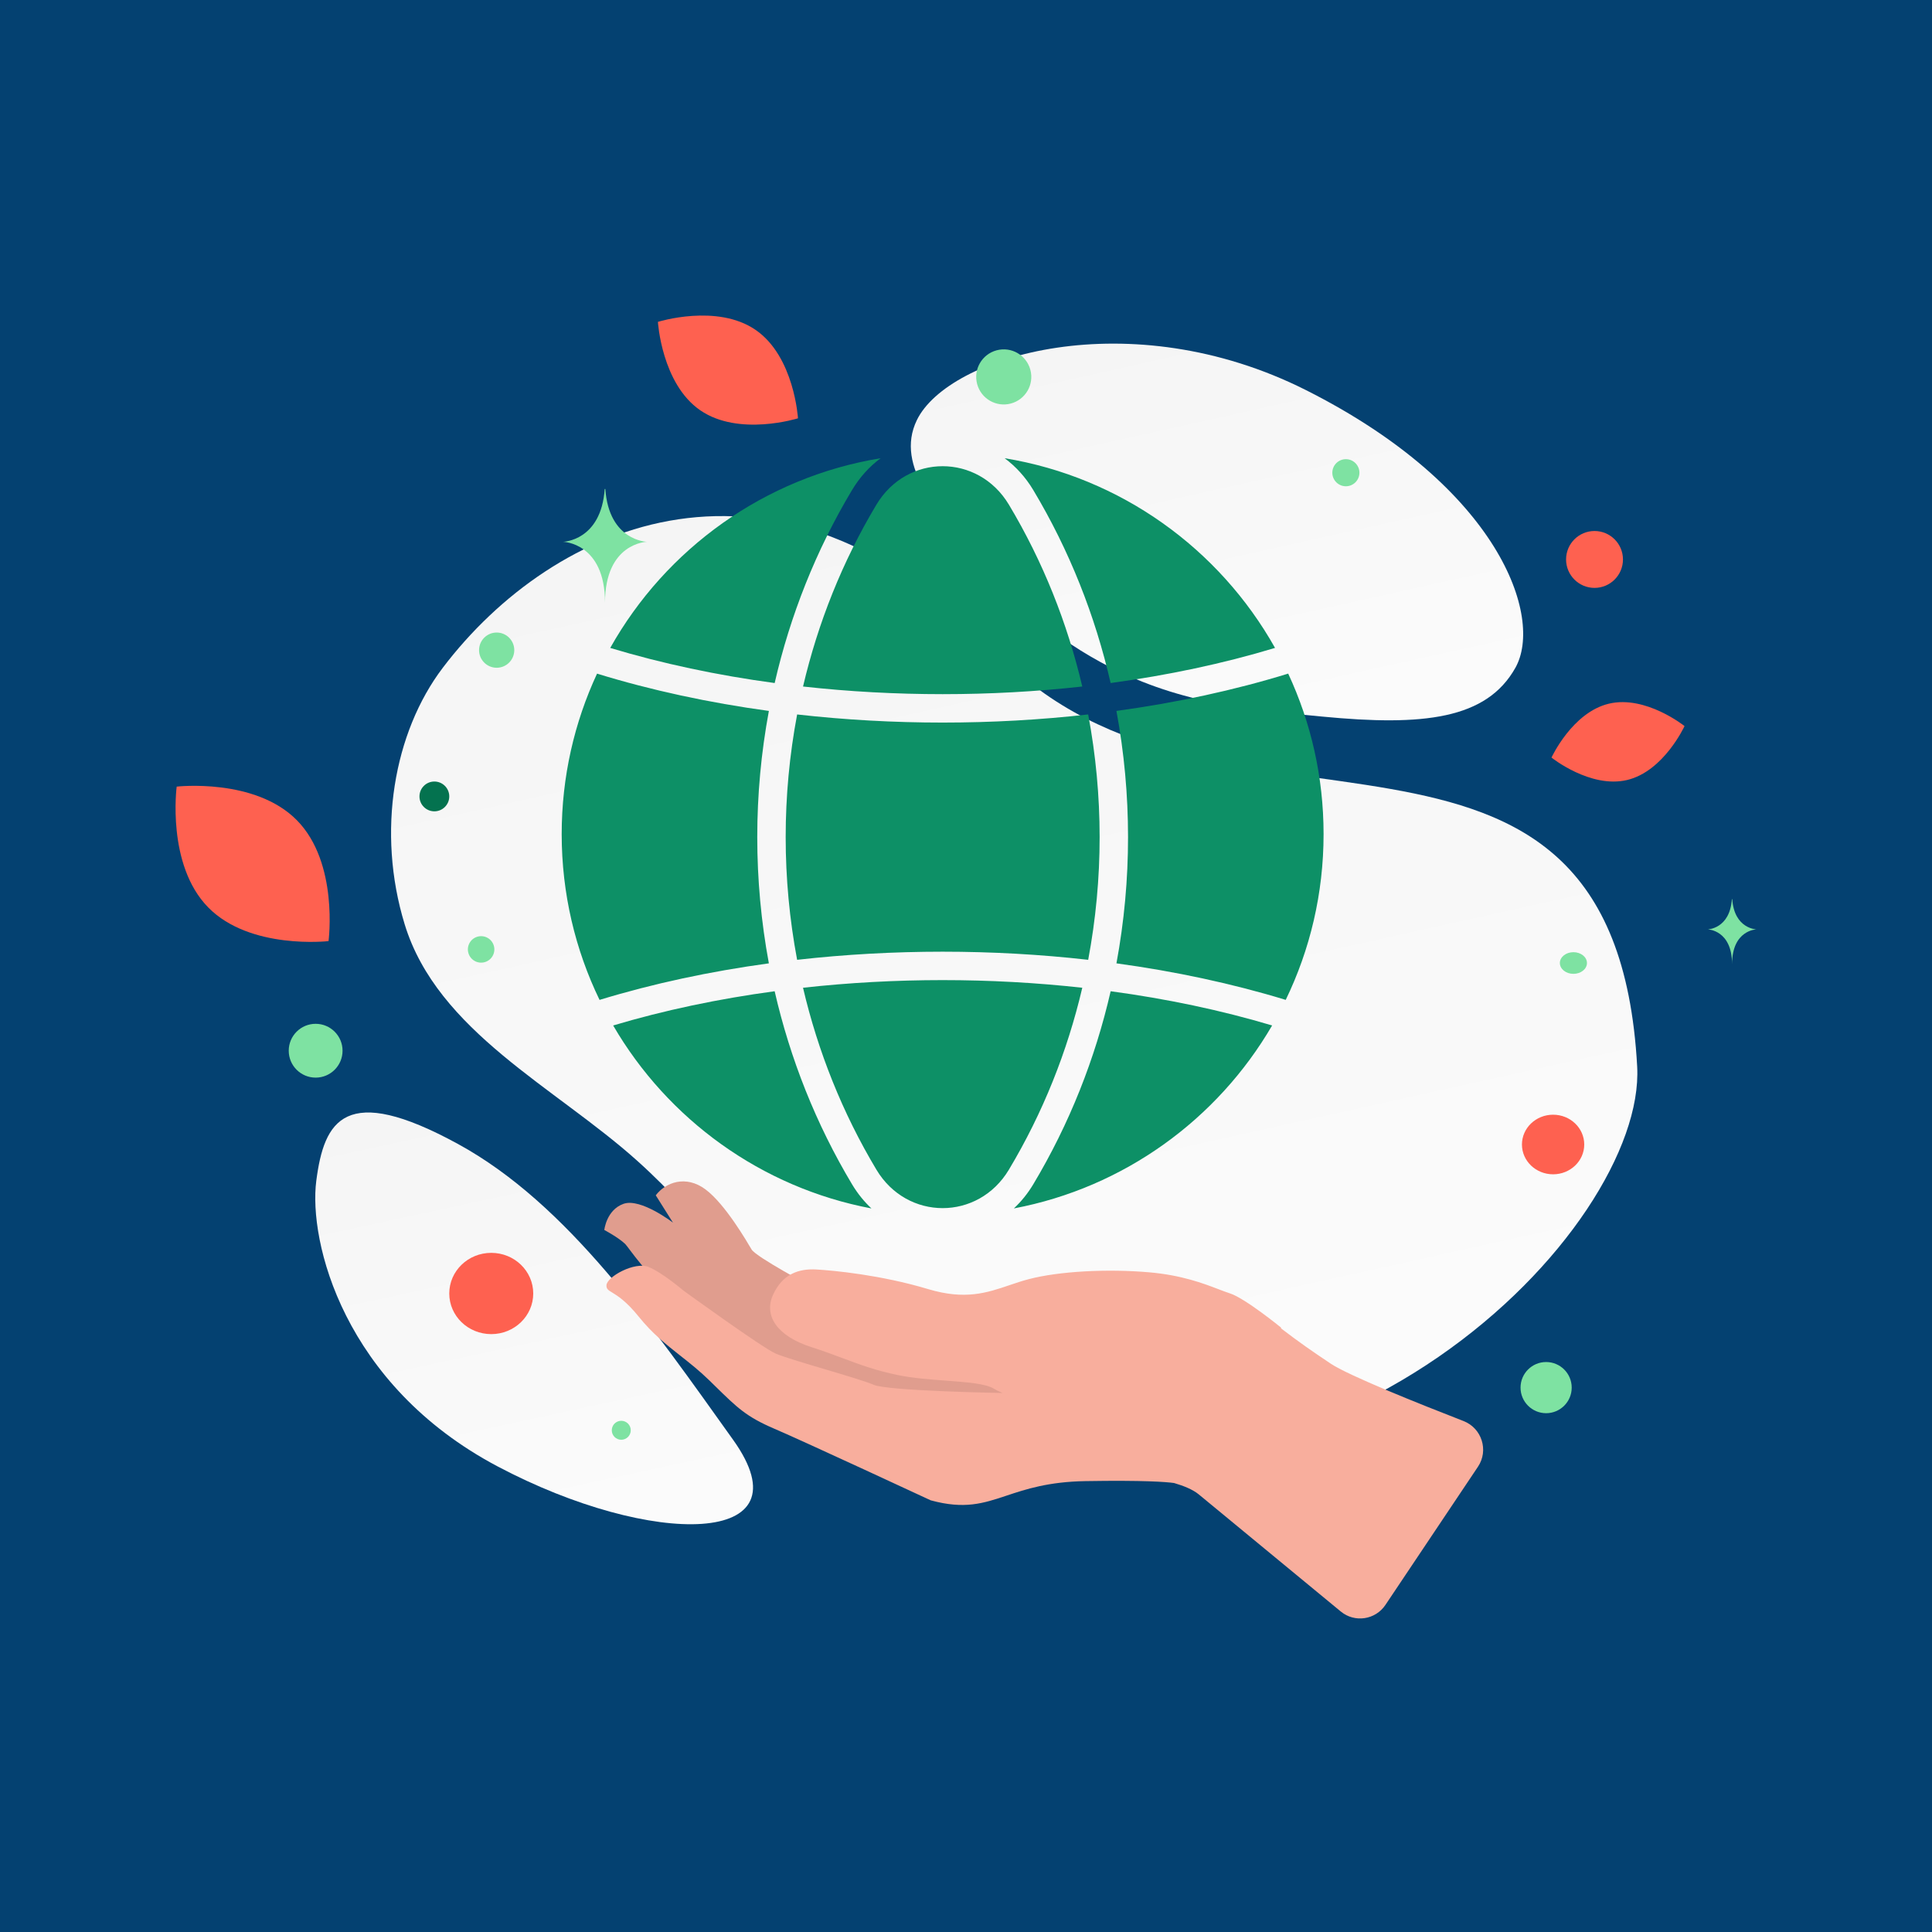<svg width="600" height="600" viewBox="0 0 600 600" fill="none" xmlns="http://www.w3.org/2000/svg">
<rect width="600" height="600" fill="#044171"/>
<path d="M508.442 331.256C511.164 381.425 413.079 483.439 292.182 445.68C235.955 428.117 240.717 398.967 197.962 360.55C172.477 337.652 135.861 320.338 125.676 287.055C116.879 258.327 122.274 227.448 137.526 207.364C171.829 162.194 241.081 131.265 309.316 202.433C377.55 273.6 501.405 201.865 508.442 331.256V331.256Z" fill="url(#paint0_linear_182_1642)"/>
<path d="M470.621 207.382C461.658 223.378 442.029 225.575 410.582 222.536C386.931 220.246 365.363 218.473 341.711 205.578C325.156 196.558 312.051 184.355 302.486 172.502C292.122 159.662 277.655 145.008 284.747 130.45C294.494 110.451 350.854 93.608 405.583 121.152C465.702 151.419 479.389 191.749 470.621 207.382Z" fill="url(#paint1_linear_182_1642)"/>
<path d="M227.672 447.141C202.284 411.624 176.283 373.874 142.242 355.28C107.13 336.093 100.655 347.919 98.225 366.72C95.794 385.52 106.627 430.065 154.544 455.41C202.474 480.762 251.427 480.383 227.672 447.141Z" fill="url(#paint2_linear_182_1642)"/>
<path d="M505.302 242.241C493.896 244.943 481.833 235.27 481.833 235.27C481.833 235.27 488.27 221.222 499.681 218.528C511.086 215.826 523.146 225.49 523.146 225.49C523.146 225.49 516.708 239.539 505.302 242.241V242.241Z" fill="#fe6150"/>
<path d="M217.467 127.419C229.474 135.69 247.819 129.909 247.819 129.909C247.819 129.909 246.683 110.719 234.667 102.458C222.659 94.187 204.323 99.96 204.323 99.96C204.323 99.96 205.459 119.149 217.467 127.419V127.419Z" fill="#fe6150"/>
<path d="M64.669 281.813C77.686 295.062 102.029 292.269 102.029 292.269C102.029 292.269 105.251 267.994 92.221 254.753C79.203 241.503 54.872 244.289 54.872 244.289C54.872 244.289 51.651 268.564 64.669 281.813V281.813Z" fill="#fe6150"/>
<path d="M482.328 346.182C476.985 346.182 472.654 350.325 472.654 355.436C472.654 360.547 476.985 364.69 482.328 364.69C487.671 364.69 492.002 360.547 492.002 355.436C492.002 350.325 487.671 346.182 482.328 346.182Z" fill="#fe6150"/>
<path d="M152.562 389.085C145.361 389.085 139.523 394.735 139.523 401.704C139.523 408.673 145.361 414.323 152.562 414.323C159.764 414.323 165.602 408.673 165.602 401.704C165.602 394.735 159.764 389.085 152.562 389.085Z" fill="#fe6150"/>
<path d="M134.897 251.964C132.341 251.964 130.27 249.892 130.27 247.337C130.27 244.782 132.341 242.71 134.897 242.71C137.452 242.71 139.524 244.782 139.524 247.337C139.524 249.892 137.452 251.964 134.897 251.964Z" fill="#04724f"/>
<path d="M495.192 182.574C490.314 182.574 486.359 178.619 486.359 173.741C486.359 168.863 490.314 164.908 495.192 164.908C500.07 164.908 504.025 168.863 504.025 173.741C504.025 178.619 500.07 182.574 495.192 182.574Z" fill="#fe6150"/>
<path d="M480.163 438.879C475.776 438.879 472.219 435.323 472.219 430.935C472.219 426.548 475.776 422.991 480.163 422.991C484.55 422.991 488.107 426.548 488.107 430.935C488.107 435.323 484.55 438.879 480.163 438.879Z" fill="#7ee2a2"/>
<path d="M98.026 334.666C93.412 334.666 89.67 330.925 89.67 326.31C89.67 321.695 93.412 317.954 98.026 317.954C102.642 317.954 106.383 321.695 106.383 326.31C106.383 330.925 102.642 334.666 98.026 334.666Z" fill="#7ee2a2"/>
<path d="M192.942 447.13C191.316 447.13 189.997 445.812 189.997 444.186C189.997 442.56 191.316 441.241 192.942 441.241C194.568 441.241 195.886 442.56 195.886 444.186C195.886 445.812 194.568 447.13 192.942 447.13Z" fill="#7ee2a2"/>
<path d="M417.973 151.014C415.65 151.014 413.767 149.131 413.767 146.808C413.767 144.486 415.65 142.603 417.973 142.603C420.296 142.603 422.179 144.486 422.179 146.808C422.179 149.131 420.296 151.014 417.973 151.014Z" fill="#7ee2a2"/>
<path d="M153.386 293.783C153.974 295.976 152.673 298.23 150.48 298.818C148.287 299.405 146.033 298.104 145.445 295.911C144.858 293.718 146.159 291.464 148.352 290.877C150.545 290.289 152.799 291.59 153.386 293.783Z" fill="#7ee2a2"/>
<path d="M154.245 207.378C151.225 207.378 148.777 204.93 148.777 201.91C148.777 198.89 151.225 196.442 154.245 196.442C157.265 196.442 159.713 198.89 159.713 201.91C159.713 204.93 157.265 207.378 154.245 207.378Z" fill="#7ee2a2"/>
<path d="M488.638 302.438C486.315 302.438 484.432 300.932 484.432 299.073C484.432 297.215 486.315 295.708 488.638 295.708C490.961 295.708 492.844 297.215 492.844 299.073C492.844 300.932 490.961 302.438 488.638 302.438Z" fill="#7ee2a2"/>
<path d="M319.986 114.84C321.209 119.403 318.501 124.093 313.938 125.316C309.374 126.539 304.684 123.831 303.461 119.267C302.239 114.704 304.947 110.014 309.51 108.791C314.073 107.568 318.764 110.276 319.986 114.84Z" fill="#7ee2a2"/>
<path d="M537.854 279.252H537.963C538.614 288.484 545.481 288.626 545.481 288.626C545.481 288.626 537.909 288.774 537.909 299.442C537.909 288.774 530.339 288.626 530.339 288.626C530.339 288.626 537.201 288.484 537.854 279.252V279.252ZM187.798 151.855H187.988C189.11 168.011 200.935 168.26 200.935 168.26C200.935 168.26 187.895 168.519 187.895 187.187C187.895 168.519 174.857 168.26 174.857 168.26C174.857 168.26 186.676 168.011 187.798 151.855V151.855Z" fill="#7ee2a2"/>
<path d="M252.338 399.711C252.338 399.711 234.823 390.41 233.417 388.048C232.005 385.695 225.275 373.995 219.107 369.391C212.948 364.794 206.655 367.24 203.657 371.215L209.006 379.711C209.006 379.711 198.96 371.977 193.641 373.863C188.323 375.749 187.679 381.979 187.679 381.979C187.679 381.979 192.043 384.295 194.148 386.311C196.253 388.327 216.27 421.702 265.168 430.506C314.066 439.309 318.601 432.93 319.159 432.492C319.718 432.052 321.788 422.616 321.788 422.616L252.338 399.711V399.711Z" fill="#F8AE9D"/>
<path opacity="0.1" d="M252.338 399.711C252.338 399.711 234.823 390.41 233.417 388.048C232.005 385.695 225.275 373.995 219.107 369.391C212.948 364.794 206.655 367.24 203.657 371.215L209.006 379.711C209.006 379.711 198.96 371.977 193.641 373.863C188.323 375.749 187.679 381.979 187.679 381.979C187.679 381.979 192.043 384.295 194.148 386.311C196.253 388.327 216.27 421.702 265.168 430.506C314.066 439.309 318.601 432.93 319.159 432.492C319.718 432.052 321.788 422.616 321.788 422.616L252.338 399.711V399.711Z" fill="black"/>
<path fill-rule="evenodd" clip-rule="evenodd" d="M378.464 400.395C379.779 400.898 380.936 401.341 381.964 401.67C386.689 403.182 397.896 412.338 397.896 412.338L397.79 412.503C403.875 417.133 407.126 419.379 413.28 423.501C418.792 427.191 440.836 436.005 454.504 441.314C460.19 443.522 462.391 450.435 458.997 455.504L430.26 498.419C427.146 503.071 420.713 504.029 416.394 500.469C402.672 489.16 375.883 467.078 372.317 464.122C370.444 462.568 367.503 461.405 364.607 460.563C362.126 460.22 355.233 459.675 337.125 459.973C325.587 460.163 318.588 462.49 312.585 464.486C305.354 466.89 299.57 468.813 289.042 465.939C289.042 465.939 249.661 447.628 240.372 443.657C231.815 439.992 228.949 437.182 222.12 430.485C221.545 429.92 220.941 429.329 220.304 428.707C217.228 425.706 214.227 423.339 211.282 421.017C206.884 417.547 202.612 414.178 198.406 408.948C194.455 404.046 191.729 402.387 190.119 401.408C188.863 400.645 188.289 400.295 188.344 399.141C188.47 396.507 197.118 391.702 201.436 393.473C205.753 395.246 212.251 400.8 212.251 400.8C212.251 400.8 236.476 418.376 240.795 420.319C242.96 421.297 249.535 423.253 256.097 425.204C262.615 427.143 269.119 429.076 271.271 430.045C275.586 431.995 311.362 432.606 311.362 432.606C310.213 432.114 309.273 431.656 308.631 431.258C306.094 429.692 300.308 429.26 293.82 428.776C288.872 428.407 283.517 428.008 278.885 427.053C272.003 425.637 267.171 423.833 261.807 421.83C258.826 420.717 255.68 419.542 251.927 418.339C241.419 414.97 237.105 408.649 240.068 402.126C243.03 395.603 248.131 393.934 253.539 394.251C258.948 394.568 273.505 395.926 288.234 400.341C299.731 403.795 306.507 401.495 313.455 399.136C315.406 398.474 317.37 397.808 319.455 397.262C328.97 394.775 343.886 394.006 356.841 395.124C366.976 395.998 373.739 398.586 378.464 400.395V400.395Z" fill="#F8AE9D"/>
<path fill-rule="evenodd" clip-rule="evenodd" d="M273.496 142.302C270.075 144.837 267.036 148.133 264.608 152.188C253.395 170.909 245.386 191.183 240.58 212.123C222.855 209.731 205.651 206.096 189.512 201.22C206.777 170.466 237.388 148.21 273.496 142.302V142.302ZM185.422 209.2C202.268 214.392 220.248 218.253 238.782 220.786C233.972 246.694 233.971 273.266 238.778 299.175C220.528 301.67 202.815 305.454 186.195 310.528C178.662 294.964 174.438 277.5 174.438 259.049C174.438 241.24 178.373 224.349 185.422 209.2V209.2ZM190.422 318.472C207.371 347.594 236.396 368.821 270.636 375.293C268.372 373.177 266.336 370.676 264.608 367.792C253.392 349.066 245.381 328.785 240.576 307.838C223.184 310.186 206.295 313.731 190.422 318.472V318.472ZM249.386 306.756C254.008 326.497 261.606 345.602 272.181 363.256V363.257C281.711 379.175 303.788 379.175 313.318 363.257L313.319 363.256C323.892 345.602 331.49 326.497 336.113 306.756C307.571 303.591 277.926 303.591 249.386 306.756ZM344.923 307.838C340.117 328.785 332.107 349.066 320.891 367.792C319.164 370.675 317.128 373.174 314.866 375.29C349.102 368.814 378.122 347.587 395.068 318.467C379.197 313.728 362.31 310.185 344.923 307.838V307.838ZM399.294 310.522C382.675 305.451 364.966 301.669 346.721 299.175C351.528 273.265 351.527 246.692 346.717 220.783C365.246 218.25 383.222 214.387 400.062 209.195C407.112 224.346 411.049 241.238 411.049 259.049C411.049 277.498 406.826 294.96 399.294 310.522ZM337.946 298.079C308.204 294.714 277.292 294.714 247.554 298.079C242.815 272.901 242.816 247.059 247.557 221.881C277.296 225.246 308.205 225.245 337.942 221.878C342.683 247.057 342.684 272.9 337.946 298.079ZM249.39 213.205C277.931 216.369 307.571 216.368 336.108 213.203C331.485 193.469 323.889 174.371 313.319 156.723C303.773 140.803 281.71 140.807 272.181 156.722V156.723C261.61 174.371 254.014 193.471 249.39 213.205V213.205ZM344.918 212.12C362.64 209.727 379.838 206.092 395.973 201.214C378.708 170.465 348.101 148.213 311.998 142.303C315.419 144.838 318.46 148.133 320.89 152.186L320.891 152.188C332.103 170.908 340.112 191.181 344.918 212.12V212.12Z" fill="#0d9066"/>
<defs>
<linearGradient id="paint0_linear_182_1642" x1="391.209" y1="631.98" x2="207.736" y2="-195.791" gradientUnits="userSpaceOnUse">
<stop stop-color="white"/>
<stop offset="1" stop-color="#eee"/>
</linearGradient>
<linearGradient id="paint1_linear_182_1642" x1="410.243" y1="311.05" x2="330.356" y2="-47.928" gradientUnits="userSpaceOnUse">
<stop stop-color="white"/>
<stop offset="1" stop-color="#eee"/>
</linearGradient>
<linearGradient id="paint2_linear_182_1642" x1="199.323" y1="563.738" x2="116.026" y2="178.533" gradientUnits="userSpaceOnUse">
<stop stop-color="white"/>
<stop offset="1" stop-color="#eee"/>
</linearGradient>
</defs>
</svg>
